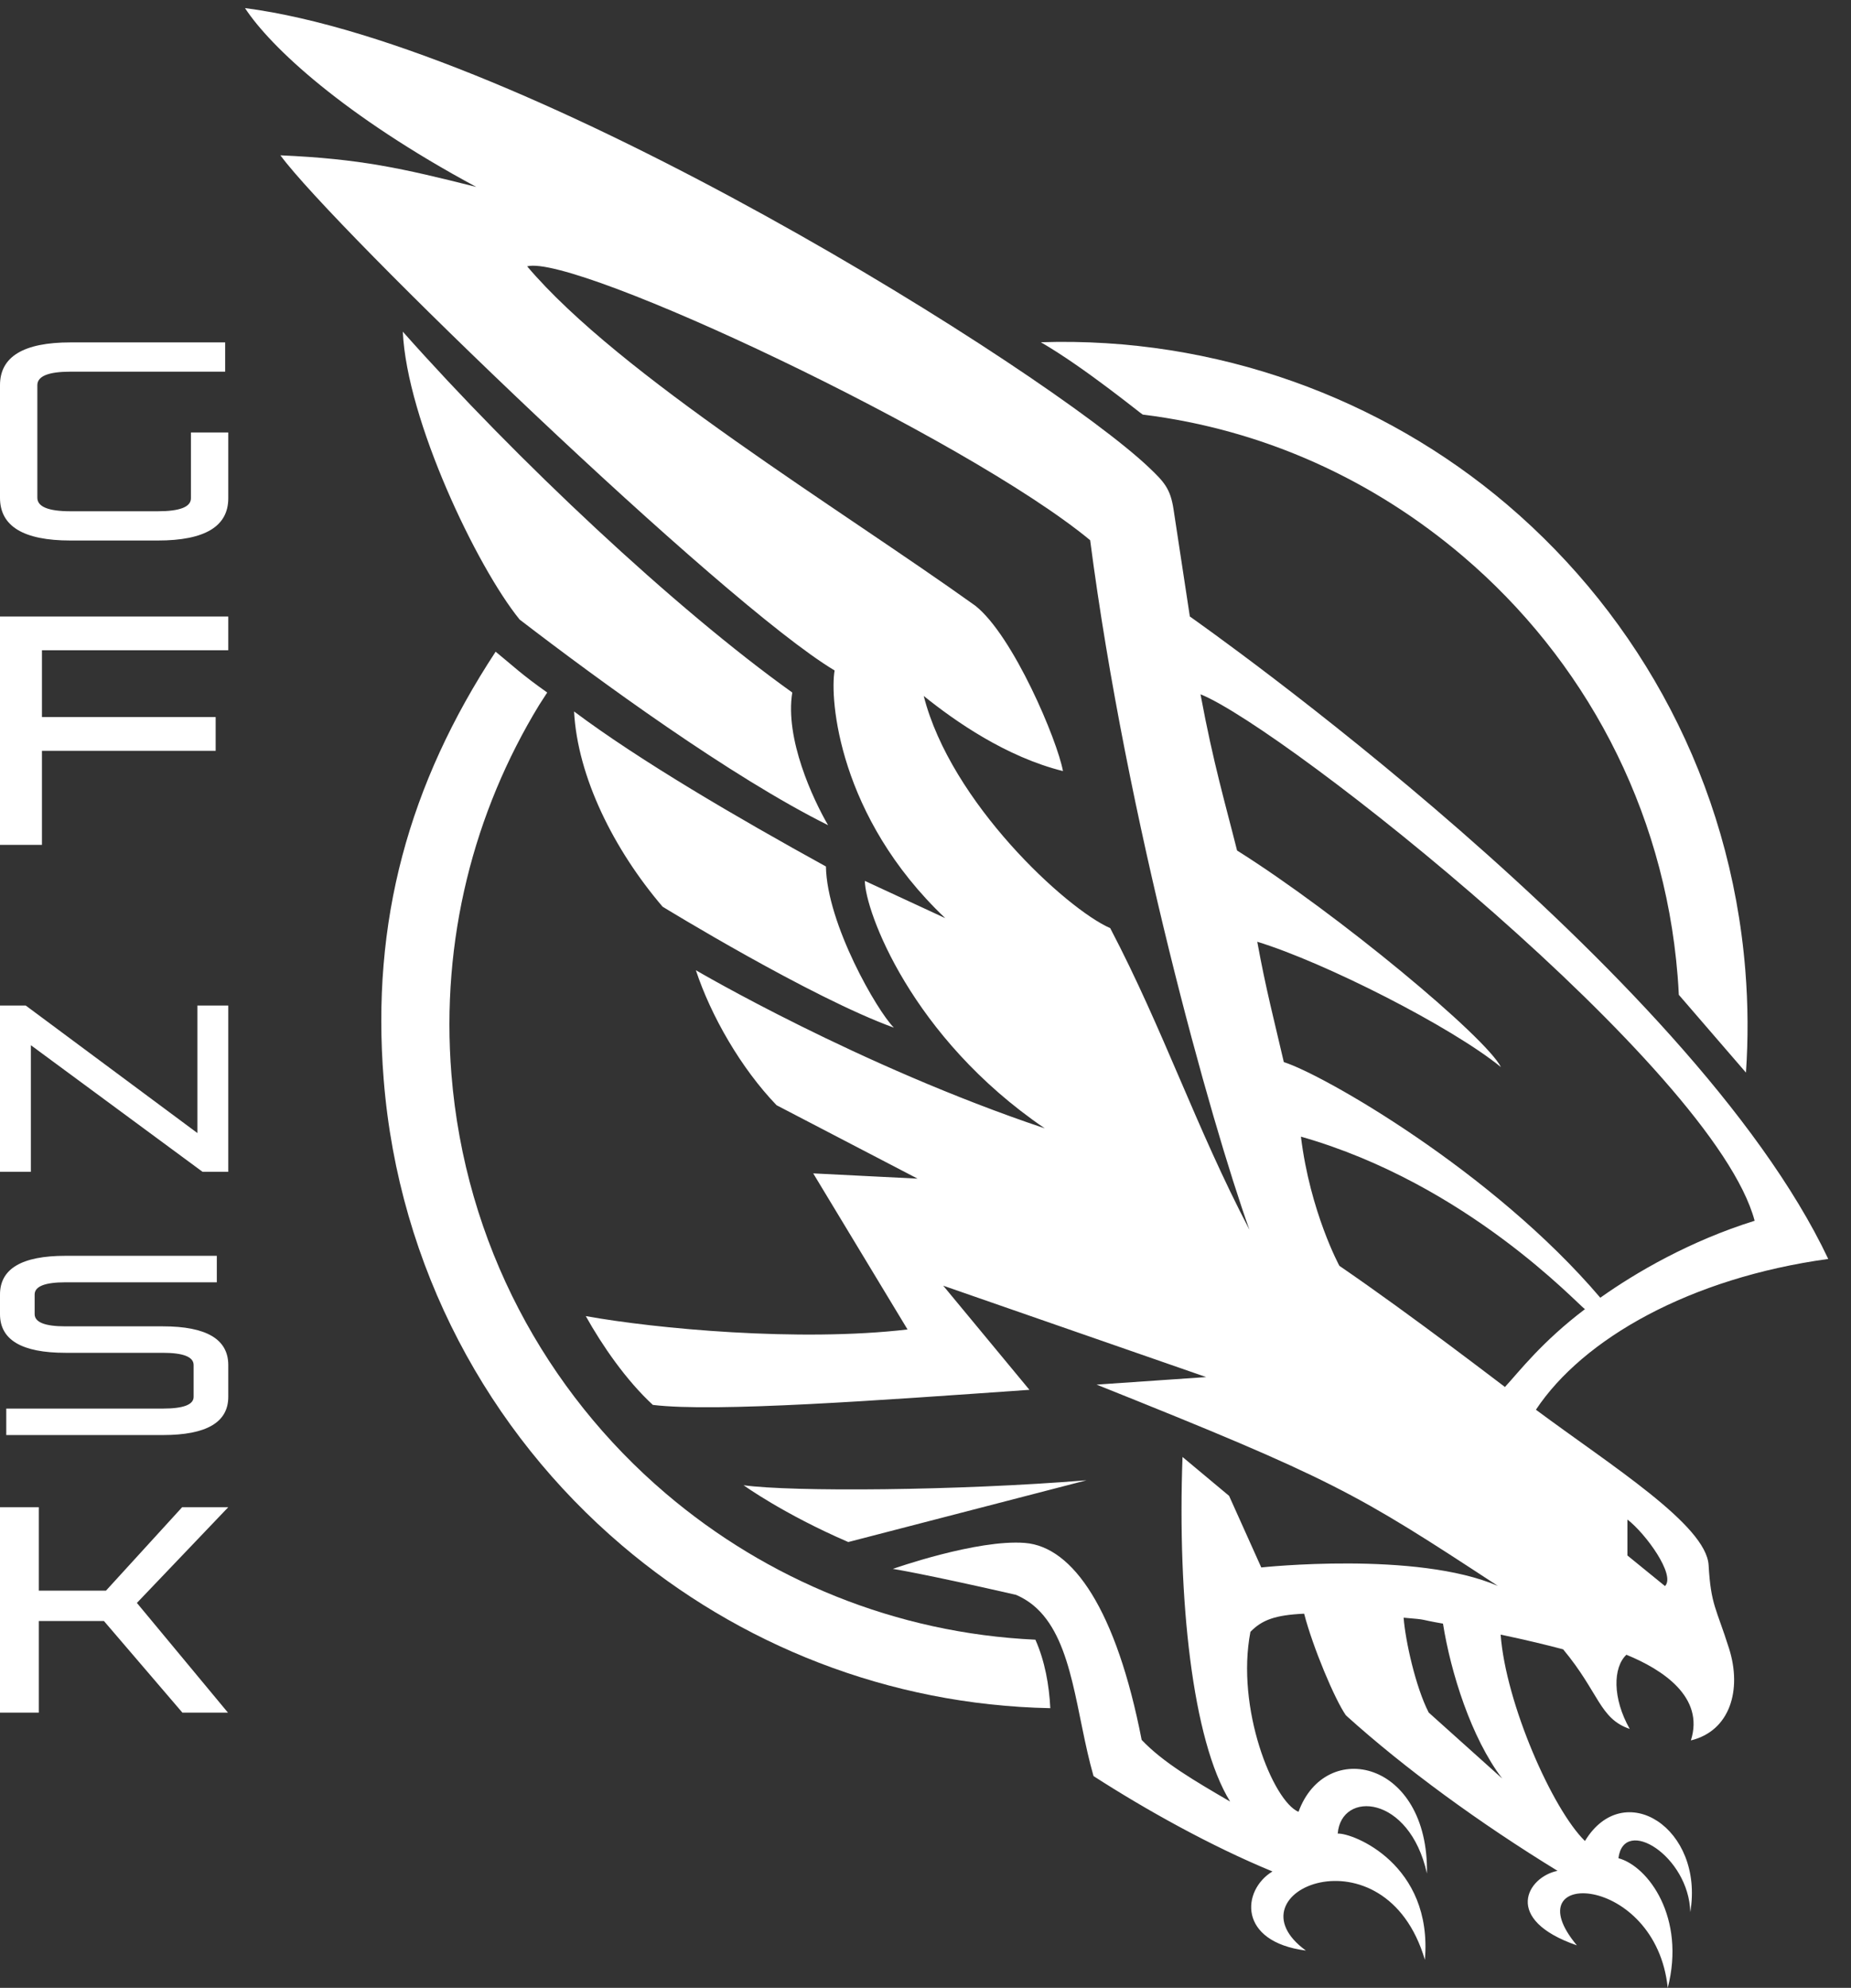 <svg width="68" height="73" viewBox="0 0 68 73" fill="none" xmlns="http://www.w3.org/2000/svg">
<rect x="0" y="0" width="68" height="73" fill="#333333" stroke="none"/>
<path d="M1.134 38.383V43.032H0V36.926H0.945L7.252 41.609V36.926H8.386V43.032H7.441L1.134 38.383Z" fill="white"/>
<path d="M5.983 48.707C7.585 48.707 8.386 49.181 8.386 50.128V51.297C8.386 52.232 7.585 52.699 5.983 52.699H0.23V51.727H5.983C6.736 51.727 7.113 51.584 7.113 51.297V50.128C7.113 49.829 6.736 49.679 5.983 49.679H2.403C0.801 49.679 0 49.206 0 48.258V47.538C0 46.591 0.801 46.117 2.403 46.117H7.965V47.09H2.403C1.65 47.09 1.273 47.239 1.273 47.538V48.258C1.273 48.557 1.65 48.707 2.403 48.707H5.983Z" fill="white"/>
<path d="M0 62.894V55.348H1.426V58.413H3.893L6.692 55.348H8.386L5.029 58.864L8.375 62.894H6.702L3.818 59.528H1.426V62.894H0Z" fill="white"/>
<path d="M7.014 15.881H8.386V18.299C8.386 19.333 7.523 19.849 5.797 19.849H2.589C0.863 19.849 0 19.326 0 18.279V14.145C0 13.098 0.863 12.574 2.589 12.574H8.272V13.649H2.589C1.778 13.649 1.372 13.814 1.372 14.145V18.279C1.372 18.609 1.778 18.775 2.589 18.775H5.797C6.608 18.775 7.014 18.616 7.014 18.299V15.881Z" fill="white"/>
<path d="M1.541 27.572V31.026H0V22.641H8.386V23.879H1.541V26.333H7.923V27.572H1.541Z" fill="white"/>
<path fill-rule="evenodd" clip-rule="evenodd" d="M40.286 50.847C49.019 54.34 49.792 54.81 55.029 58.24C52.045 56.946 46.335 57.561 46.335 57.561L45.153 54.932L43.442 53.504C43.253 58.691 43.799 63.91 45.192 66.159C43.869 65.388 42.733 64.727 41.941 63.894C41.01 59.117 39.418 56.801 37.654 56.661C35.89 56.521 32.801 57.614 32.801 57.614C32.801 57.614 33.878 57.778 37.322 58.566C37.62 58.693 37.876 58.864 38.097 59.072C39.441 60.338 39.526 62.966 40.173 65.223C42.083 66.453 44.477 67.791 46.746 68.725C45.614 69.413 45.466 71.307 47.974 71.63C45.008 69.466 50.884 67.014 52.346 71.97C52.645 68.452 49.688 67.302 49.144 67.335C49.269 65.744 51.778 65.901 52.422 68.801C52.492 64.643 48.698 63.81 47.703 66.535C46.763 66.141 45.395 62.723 45.937 59.925C46.364 59.487 46.845 59.309 47.91 59.259C48.229 60.49 49.035 62.408 49.445 62.993C51.623 64.96 54.373 66.958 57.219 68.702C56.104 68.928 55.182 70.491 57.93 71.439C55.543 68.589 60.828 68.778 61.268 73C61.931 70.427 60.558 68.537 59.456 68.238C59.655 66.673 62.044 68.158 62.096 70.218C62.612 67.133 59.651 65.258 58.226 67.607C57.023 66.43 55.316 62.543 55.129 60.027C56.071 60.225 56.88 60.422 57.425 60.568C58.753 62.163 58.759 63.114 59.871 63.491C59.233 62.364 59.253 61.233 59.749 60.767C61.084 61.312 62.625 62.323 62.118 63.913C63.561 63.562 63.998 62.053 63.522 60.544C63.046 59.036 62.854 58.954 62.769 57.477C62.684 56.001 59.187 53.822 56.425 51.769C58.154 49.162 62.086 46.929 67.164 46.232C62.112 35.556 44.021 22.862 43.711 22.639L43.112 18.702C42.998 17.948 42.768 17.698 42.211 17.169C38.513 13.656 19.377 1.639 9 0.297C9.94 1.73 12.627 4.245 17.497 6.865C14.761 6.177 13.245 5.834 10.301 5.704C12.271 8.386 26.562 22.175 30.661 24.621C30.478 25.653 30.792 29.988 34.725 33.717L31.772 32.349C31.782 33.444 33.465 38.091 38.382 41.436C31.535 39.141 25.564 35.629 25.564 35.629C26.116 37.301 27.22 39.227 28.529 40.587L33.709 43.283L29.875 43.09L33.34 48.822C29.35 49.288 24.082 48.793 21.52 48.331C22.117 49.401 22.999 50.685 23.984 51.592C26.271 51.872 32.36 51.419 37.818 51.038L34.651 47.214L44.311 50.57L40.286 50.847ZM61.167 58.245C61.566 57.845 60.464 56.324 59.787 55.801V57.122L61.167 58.245ZM31.163 56.628C34.081 55.872 36.999 55.116 39.917 54.36C35.18 54.746 29.069 54.788 27.317 54.542C27.317 54.542 28.779 55.599 31.163 56.628ZM51.565 59.406C52.531 59.487 52.042 59.457 53.011 59.624C53.294 61.412 54.047 63.818 55.185 65.311L52.486 62.889C52.004 61.952 51.626 60.24 51.565 59.406ZM19.366 9.781C21.123 9.31 35.467 16.053 40.049 19.838C41.387 30.129 44.481 41.195 45.901 45.161C43.929 41.396 42.758 37.849 40.786 34.084C39.175 33.379 34.928 29.473 33.935 25.557C35.091 26.489 36.965 27.797 39.05 28.316C38.844 27.185 37.221 23.342 35.829 22.243C30.825 18.659 22.778 13.806 19.366 9.781ZM58.79 47.656C54.832 43.004 48.582 39.446 47.164 39.004C46.816 37.498 46.505 36.328 46.188 34.584C48.663 35.342 53.323 37.704 55.14 39.187C54.592 38.093 49.152 33.562 45.446 31.233C45.023 29.543 44.578 28.052 44.103 25.496C47.219 26.753 62.974 39.236 64.46 44.83C62.088 45.57 60.106 46.722 58.79 47.656ZM58.227 48.075C56.642 49.277 55.832 50.342 55.287 50.934C55.283 50.938 51.882 48.315 49.205 46.485C49.205 46.485 48.131 44.508 47.792 41.741C53.907 43.482 57.963 47.909 58.227 48.075ZM21.089 26.127C23.509 27.94 27.096 30.032 30.342 31.82C30.379 33.933 32.226 37.13 32.839 37.739C29.781 36.632 24.341 33.296 24.341 33.296C22.544 31.191 21.219 28.53 21.089 26.127ZM29.106 25.431C24.8 22.355 18.985 16.894 14.798 12.18C14.945 15.424 17.514 20.812 19.09 22.752C22.031 25.01 26.861 28.533 30.421 30.303C29.864 29.346 28.83 27.128 29.106 25.431Z" fill="white"/>
<path d="M38.237 12.568C44.674 12.358 50.77 14.617 55.373 18.536C60.262 22.699 63.564 28.727 64.118 35.633C64.22 36.902 64.225 38.157 64.141 39.389L61.675 36.533C61.664 36.3 61.649 36.067 61.63 35.833C61.131 29.613 58.158 24.185 53.755 20.436C50.458 17.63 46.444 15.776 41.982 15.225C41.945 15.22 39.845 13.496 38.237 12.568ZM38.585 62.729C32.637 62.612 27.129 60.397 22.842 56.747C17.952 52.584 14.651 46.556 14.096 39.65C13.629 33.83 15.013 28.797 18.208 23.932C18.841 24.448 19.158 24.766 20.103 25.431C19.972 25.633 19.828 25.855 19.804 25.894C17.41 29.822 16.188 34.514 16.584 39.45C17.084 45.669 20.057 51.098 24.46 54.846C28.176 58.01 32.911 59.977 38.037 60.214C38.388 61.007 38.542 61.879 38.585 62.729Z" fill="white"/>
</svg>
